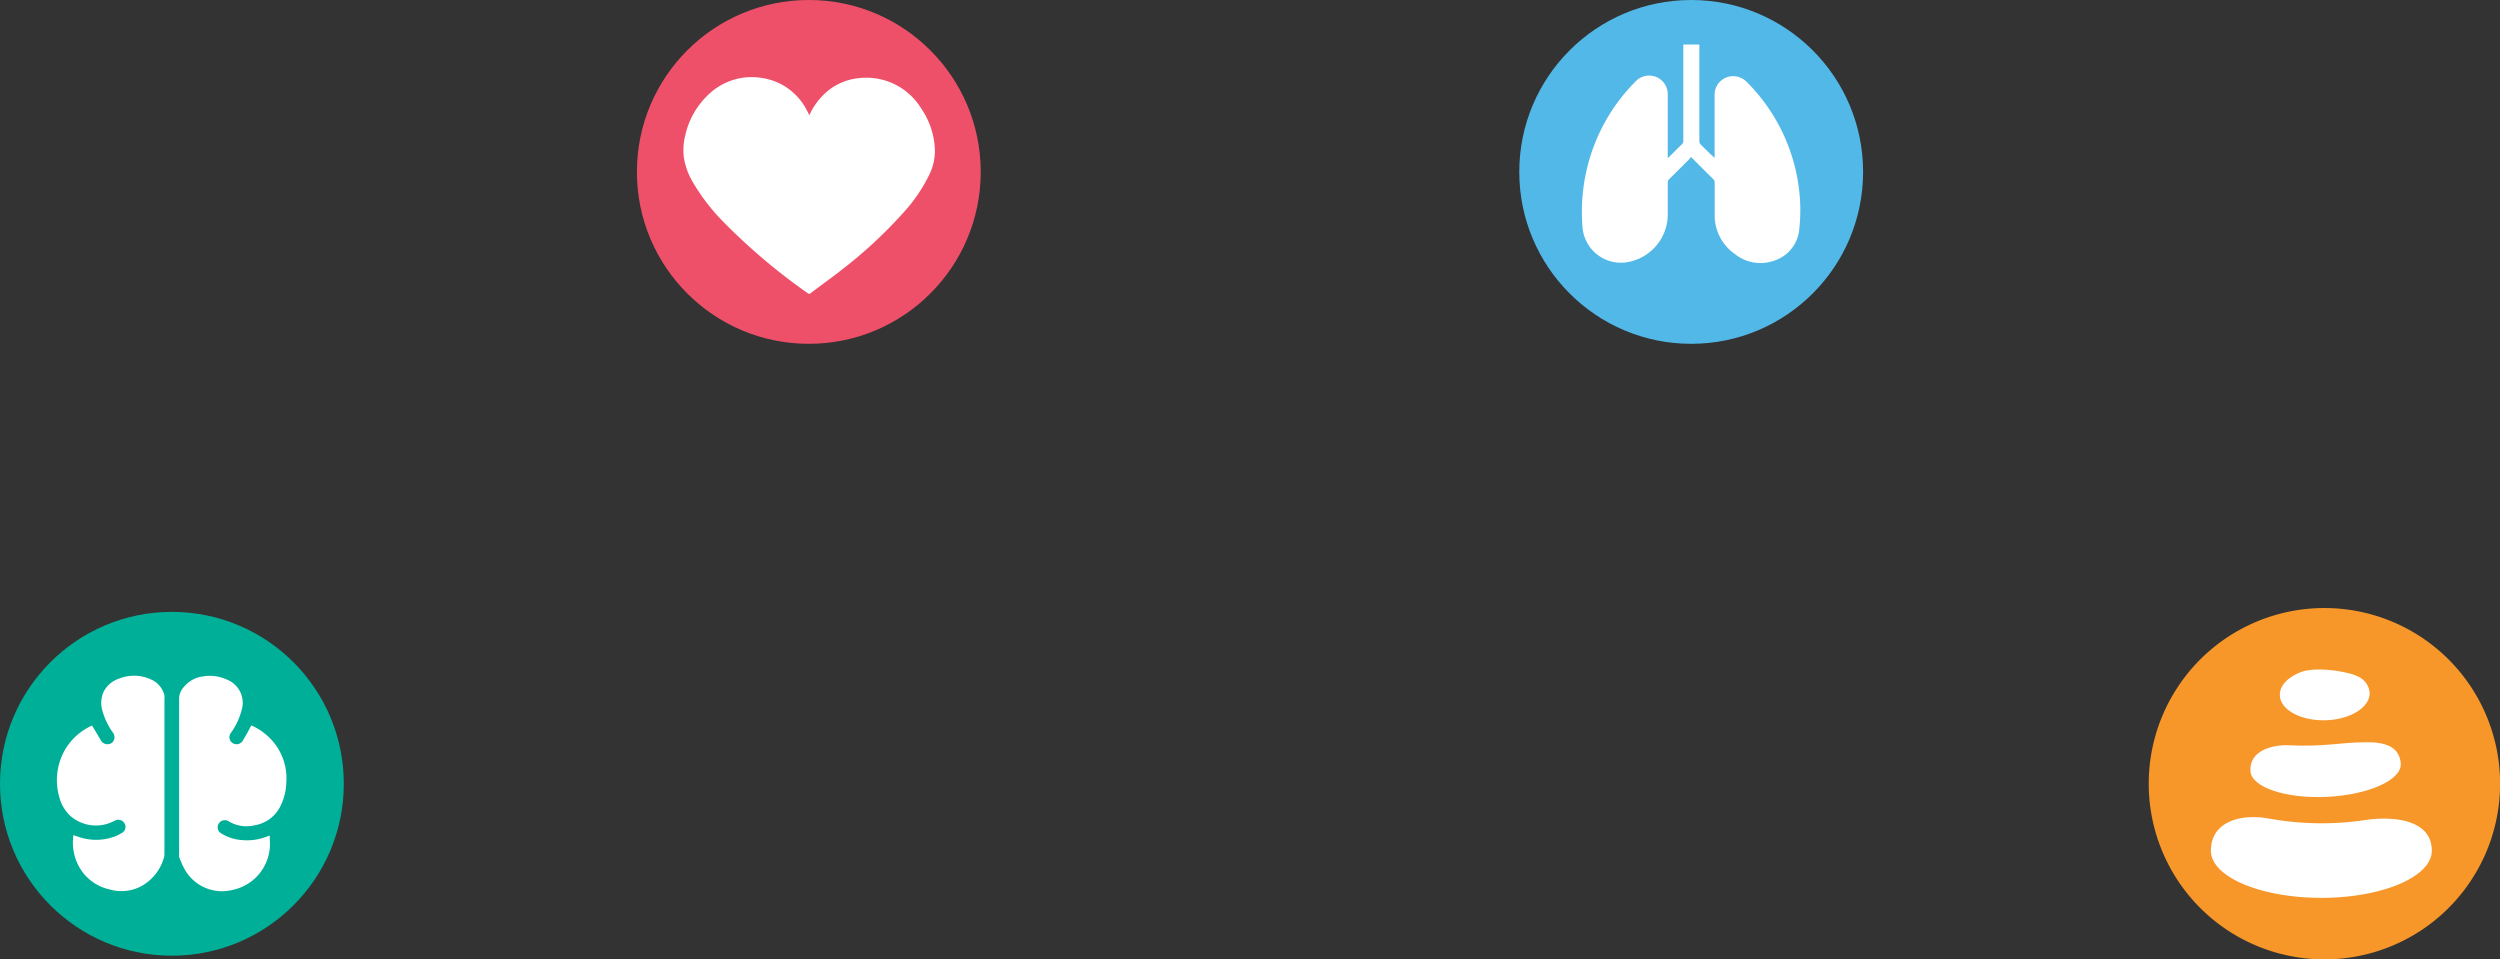 <svg xmlns="http://www.w3.org/2000/svg" viewBox="0 0 311.66 119.6"><rect x="0" y="0" width="311.66" height="119.6" fill="#333333" stroke="none"/><defs><style>.cls-1{fill:#ef5069;}.cls-2{fill:#fff;}.cls-3{fill:#52b8e8;}.cls-4{fill:#00af97;}.cls-5{fill:#f7972a;}</style></defs><title>Asset 1</title><g id="Layer_2" data-name="Layer 2"><g id="Layer_1-2" data-name="Layer 1"><circle class="cls-1" cx="100.83" cy="21.43" r="21.43"/><path class="cls-2" d="M100.85,14.27l0,0c-.1-.19-.19-.38-.29-.56a7.51,7.51,0,0,0-5.63-4,7.75,7.75,0,0,0-6.69,2.16,9.86,9.86,0,0,0-2.81,5,7.45,7.45,0,0,0-.17,2.82,8.73,8.73,0,0,0,1.1,3,25.25,25.25,0,0,0,3.91,5.06,75.12,75.12,0,0,0,10.44,8.81c.14.1.22.07.34,0,1.28-1,2.59-1.9,3.85-2.9a57,57,0,0,0,7.73-7.16,19.91,19.91,0,0,0,3.18-4.64,6.8,6.8,0,0,0,.74-3.09,9.66,9.66,0,0,0-1.73-5.28,8,8,0,0,0-7.73-3.75,7.22,7.22,0,0,0-4.75,2.42,8.21,8.21,0,0,0-1.45,2.21"/><circle class="cls-3" cx="210.83" cy="21.43" r="21.43"/><path class="cls-2" d="M210.79,19.57a1.52,1.52,0,0,1-.16.23c-.85.85-1.69,1.7-2.55,2.54a.56.56,0,0,0-.17.44c0,1.28,0,2.56,0,3.85a6.05,6.05,0,0,1-4.77,6,4.8,4.8,0,0,1-5.84-4.13,23.18,23.18,0,0,1,.61-7.78,22.84,22.84,0,0,1,6-10.58,2.32,2.32,0,0,1,4,1.61c0,2.55,0,5.11,0,7.66v.29a.53.53,0,0,0,.13-.1c.56-.55,1.11-1.11,1.67-1.65a.51.51,0,0,0,.14-.4v-12h2V17.56A.6.6,0,0,0,212,18c.57.56,1.13,1.13,1.75,1.69V11.89a2.31,2.31,0,0,1,3.16-2.23,2.19,2.19,0,0,1,.8.51,22.72,22.72,0,0,1,6.6,13.74,21.44,21.44,0,0,1,0,4.6,4.53,4.53,0,0,1-3,3.94,5.09,5.09,0,0,1-5-.76,5.87,5.87,0,0,1-2.55-5q0-2,0-3.93a.53.53,0,0,0-.16-.41c-.92-.9-1.82-1.81-2.79-2.78"/><circle class="cls-4" cx="21.43" cy="97.71" r="21.43"/><path class="cls-2" d="M31.34,90.43a7.69,7.69,0,0,1,2.19,1.48,7.07,7.07,0,0,1,2.16,5.68,7,7,0,0,1-.83,3.1,4.38,4.38,0,0,1-3.15,2.2,4.24,4.24,0,0,1-3.21-.51.9.9,0,0,0-1.35.58.86.86,0,0,0,.41.92,5.59,5.59,0,0,0,2.53.84,6.84,6.84,0,0,0,3.43-.53l.11,0c0,.17,0,.33,0,.49A5.85,5.85,0,0,1,29,110.94a5.35,5.35,0,0,1-6-2.6,13.59,13.59,0,0,1-.67-1.51.57.57,0,0,1,0-.26q0-9.79,0-19.57A2.29,2.29,0,0,1,23,85.55a3.6,3.6,0,0,1,2.27-1.22,5.12,5.12,0,0,1,3,.38,3.11,3.11,0,0,1,1.87,3.75,8.54,8.54,0,0,1-1.31,2.84,1,1,0,0,0-.23.69.9.9,0,0,0,1.64.39c.36-.59.69-1.19,1-1.79A1.26,1.26,0,0,0,31.34,90.43Z"/><path class="cls-2" d="M11.48,90.45c.38.64.75,1.25,1.11,1.87a.94.94,0,0,0,1.32.31.92.92,0,0,0,.16-1.31,8.5,8.5,0,0,1-1.28-2.64,3.4,3.4,0,0,1,.13-2.45,3.33,3.33,0,0,1,1.95-1.64,5,5,0,0,1,3.9.09,2.93,2.93,0,0,1,1.73,2,1.1,1.1,0,0,1,0,.31q0,9.76,0,19.55a1.87,1.87,0,0,1-.12.56,5.87,5.87,0,0,1-2.72,3.35,5.29,5.29,0,0,1-4,.43,5.76,5.76,0,0,1-4.17-3.63,6.2,6.2,0,0,1-.35-3,.89.89,0,0,1,0-.14c.39.12.75.27,1.13.36a6.61,6.61,0,0,0,4.3-.3,6.48,6.48,0,0,0,.64-.34.86.86,0,0,0,.35-1.12.9.9,0,0,0-1.1-.47l-.22.1a4.85,4.85,0,0,1-5.5-.65,4.9,4.9,0,0,1-1.36-2.36A7.63,7.63,0,0,1,8,93.65,7.38,7.38,0,0,1,11.48,90.45Z"/><path class="cls-5" d="M267.87,97.71a21.9,21.9,0,1,1,21.9,21.89,21.9,21.9,0,0,1-21.9-21.89Z"/><path class="cls-2" d="M298.43,102.11a14.71,14.71,0,0,0-3.29.08,37.06,37.06,0,0,1-12.21-.13c-3.54-.67-7.31.33-7.31,4,0,3.24,6.17,5.87,13.77,5.87s13.77-2.63,13.77-5.88C303.16,103.34,300.83,102.34,298.43,102.11Z"/><path class="cls-2" d="M295,92.53c-3.17,0-5.24.6-9.61.38-2-.1-5,.61-4.84,3.21.09,2,4.37,3.47,9.55,3.22s9.29-2.1,9.19-4.13C299.15,93,297.18,92.51,295,92.53Z"/><path class="cls-2" d="M293.93,84.33a4.62,4.62,0,0,0-.73-.29c-1.63-.48-4.75-.88-6.37-.25s-2.64,1.68-2.61,2.86c0,1.81,2.59,3.22,5.68,3.14s5.55-1.61,5.51-3.42A2.42,2.42,0,0,0,293.93,84.33Z"/></g></g></svg>